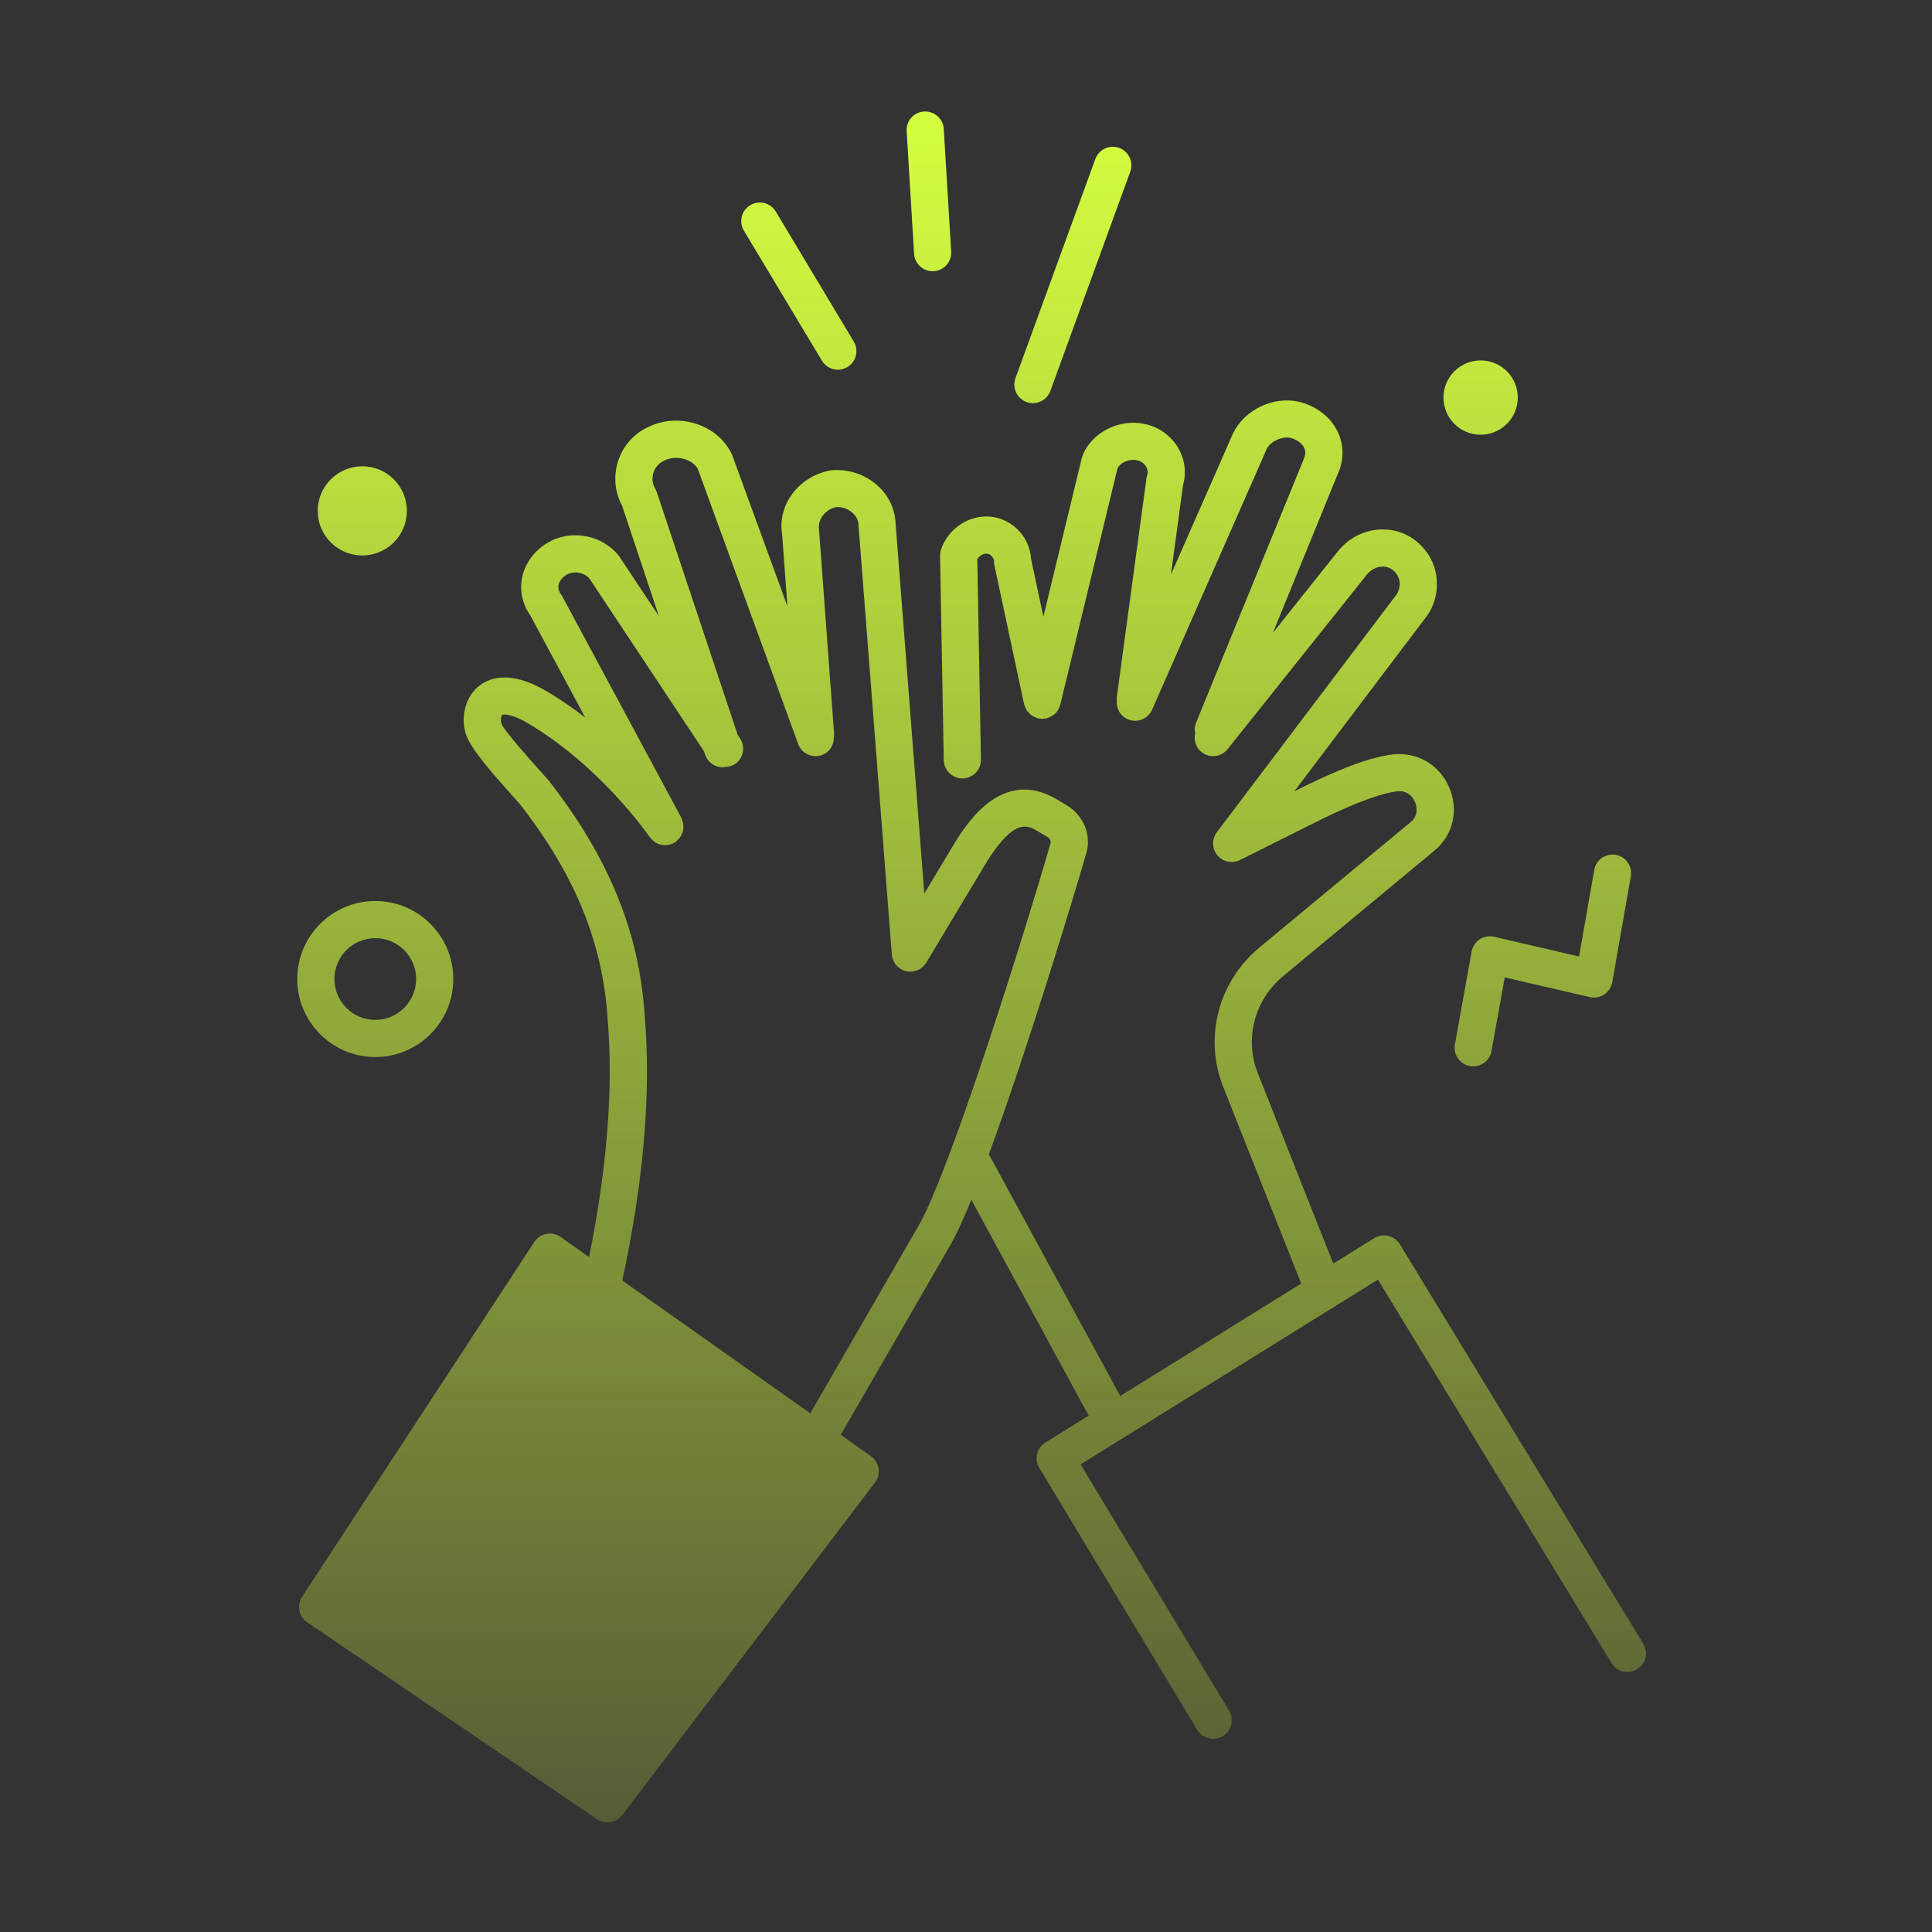 <svg width="183" height="183" viewBox="0 0 183 183" fill="none" xmlns="http://www.w3.org/2000/svg">
<rect x="0" y="0" width="183" height="183" fill="#333333" stroke="none"/>
<path fill-rule="evenodd" clip-rule="evenodd" d="M88.445 25.688C88.409 25.692 88.373 25.692 88.336 25.692C87.414 25.692 86.638 24.972 86.582 24.038L85.878 12.424C85.82 11.453 86.559 10.619 87.529 10.561C88.505 10.512 89.334 11.24 89.392 12.211L90.096 23.825C90.154 24.796 89.415 25.63 88.445 25.688ZM97.235 38.079C97.434 38.153 97.638 38.186 97.839 38.186C98.557 38.186 99.233 37.743 99.491 37.028L107.058 16.265C107.39 15.352 106.92 14.341 106.007 14.009C105.09 13.676 104.082 14.148 103.751 15.059L96.185 35.823C95.852 36.736 96.322 37.746 97.235 38.079ZM79.362 35.019C78.766 35.019 78.183 34.714 77.852 34.165L70.462 21.846C69.962 21.012 70.231 19.932 71.066 19.432C71.9 18.934 72.98 19.201 73.48 20.035L80.87 32.353C81.37 33.187 81.101 34.267 80.267 34.767C79.983 34.938 79.67 35.019 79.362 35.019ZM132.597 117.859L155.648 155.691C156.155 156.522 155.893 157.604 155.062 158.109C154.232 158.617 153.148 158.353 152.645 157.523L130.518 121.206L102.355 138.707L116.414 162.031C116.916 162.865 116.648 163.945 115.816 164.447C115.531 164.619 115.218 164.7 114.908 164.7C114.313 164.7 113.731 164.399 113.4 163.85L98.443 139.04C97.947 138.215 98.204 137.145 99.02 136.636L103.119 134.09L92.008 113.647C91.275 115.443 90.604 116.914 90.039 117.895L79.637 135.909L82.492 137.928C82.881 138.202 83.142 138.623 83.216 139.096C83.288 139.568 83.166 140.048 82.878 140.43L58.947 171.925C58.602 172.379 58.076 172.62 57.545 172.62C57.202 172.62 56.858 172.52 56.549 172.318L29.099 153.666C28.305 153.126 28.09 152.05 28.615 151.246L50.61 117.638C50.872 117.238 51.284 116.962 51.754 116.872C52.222 116.786 52.707 116.89 53.098 117.164L55.794 119.07C57.516 110.594 58.115 102.968 57.545 96.408C57.078 89.267 54.456 82.864 49.287 76.22C49.148 76.053 48.845 75.715 48.475 75.303C45.674 72.174 44.27 70.429 44.026 69.162C43.726 67.855 44.036 65.996 45.435 64.928C46.475 64.138 48.375 63.563 51.537 65.333C52.936 66.146 54.235 67.043 55.435 67.965L50.239 58.305C48.729 56.169 49.208 53.368 51.381 51.736C53.566 50.095 56.698 50.44 58.512 52.514C58.563 52.572 58.613 52.634 58.655 52.699L62.41 58.36L58.917 47.879C58.236 46.63 58.094 45.127 58.532 43.725C58.987 42.264 60.029 41.073 61.389 40.456C62.799 39.746 64.539 39.644 66.11 40.199C67.567 40.714 68.748 41.768 69.348 43.088L74.585 57.431L74.085 50.632C73.613 47.848 75.63 45.105 78.693 44.548C81.824 44.262 84.549 46.438 84.808 49.287L87.551 84.638L90.522 79.688C91.646 77.918 94.996 72.65 100.15 75.741L101.03 76.269C102.691 77.267 103.441 79.201 102.848 80.974C101.632 85.18 97.291 99.496 93.654 109.374C93.666 109.393 93.682 109.409 93.698 109.425L93.698 109.425L93.698 109.426C93.717 109.445 93.737 109.465 93.75 109.491L106.11 132.23L123.249 121.579L115.908 103.061C114.007 98.414 115.339 93.08 119.226 89.806L133.664 77.832C134.287 77.295 134.266 76.514 134.03 75.966C133.912 75.699 133.446 74.819 132.332 74.953C129.86 75.244 125.542 77.413 124.095 78.141L124.076 78.15L117.451 81.463C116.72 81.831 115.832 81.643 115.311 81.015C114.788 80.386 114.767 79.482 115.26 78.829L132.154 56.482C132.71 55.828 132.71 54.862 132.221 54.29C131.804 53.769 131.32 53.669 130.98 53.669C130.416 53.669 129.852 53.948 129.478 54.418L116.281 70.957C115.677 71.717 114.57 71.844 113.808 71.235C113.261 70.797 113.059 70.102 113.207 69.461C113.148 69.141 113.147 68.81 113.279 68.488L123.484 43.502C123.676 43.074 123.683 42.729 123.53 42.412C123.319 41.976 122.832 41.626 122.225 41.474C121.475 41.304 120.344 41.802 120 42.49L109.128 67.221C108.739 68.11 107.704 68.516 106.81 68.124C106.096 67.811 105.718 67.08 105.79 66.345C105.79 66.31 105.785 66.277 105.781 66.243C105.774 66.196 105.768 66.15 105.774 66.1L108.589 45.337C108.605 45.228 108.628 45.12 108.663 45.017C108.779 44.666 108.649 44.358 108.561 44.207C108.382 43.896 108.067 43.676 107.701 43.602C106.904 43.426 106.096 43.857 105.851 44.36L100.43 66.749C100.384 66.934 100.307 67.102 100.212 67.254C100.209 67.26 100.207 67.266 100.205 67.273L100.205 67.273C100.202 67.281 100.199 67.29 100.194 67.297C100.078 67.475 99.928 67.624 99.76 67.747C99.727 67.771 99.691 67.788 99.654 67.806L99.654 67.806C99.63 67.818 99.606 67.829 99.584 67.842C99.453 67.916 99.321 67.98 99.177 68.018C99.162 68.022 99.149 68.029 99.136 68.037C99.121 68.045 99.105 68.053 99.087 68.057C99.06 68.063 99.033 68.061 99.006 68.059C98.983 68.057 98.96 68.055 98.936 68.059C98.909 68.063 98.882 68.069 98.856 68.075C98.811 68.085 98.767 68.096 98.721 68.096C98.658 68.096 98.593 68.085 98.529 68.075C98.506 68.071 98.484 68.067 98.461 68.064C98.446 68.062 98.431 68.06 98.417 68.059L98.416 68.059C98.397 68.057 98.377 68.056 98.357 68.052C98.348 68.05 98.34 68.049 98.332 68.049L98.322 68.049C98.317 68.048 98.312 68.047 98.306 68.046C98.256 68.035 98.213 68.011 98.17 67.987C98.142 67.971 98.113 67.955 98.083 67.942L98.027 67.921L98.027 67.921L98.026 67.921C97.92 67.88 97.816 67.84 97.724 67.775C97.656 67.728 97.6 67.669 97.545 67.609L97.522 67.585C97.51 67.572 97.498 67.559 97.486 67.547L97.468 67.529L97.434 67.496L97.434 67.496C97.37 67.433 97.305 67.371 97.256 67.295C97.198 67.206 97.163 67.108 97.127 67.008L97.127 67.008L97.127 67.008L97.113 66.968L97.103 66.94C97.09 66.907 97.074 66.876 97.058 66.846C97.034 66.801 97.011 66.757 97.001 66.706L94.183 53.508C94.159 53.389 94.145 53.266 94.145 53.142C94.145 52.859 93.849 52.439 93.442 52.439C93.073 52.439 92.744 52.681 92.568 52.967L92.916 71.939C92.934 72.91 92.16 73.712 91.188 73.73H91.155C90.198 73.73 89.413 72.963 89.395 72.002L89.043 52.646C89.04 52.447 89.07 52.248 89.133 52.059C89.749 50.209 91.521 48.919 93.442 48.919C95.66 48.919 97.544 50.735 97.659 52.931L98.829 58.418L102.464 43.403C102.48 43.334 102.501 43.266 102.526 43.199C103.354 40.989 106.004 39.62 108.427 40.163C109.747 40.427 110.919 41.261 111.605 42.444C112.232 43.519 112.392 44.789 112.057 45.954L110.908 54.438L116.817 40.998C117.924 38.78 120.629 37.517 123.032 38.052C124.711 38.469 126.031 39.498 126.699 40.883C127.312 42.148 127.317 43.574 126.715 44.895L120.57 59.94L126.729 52.22C127.783 50.902 129.332 50.148 130.98 50.148H130.982C132.529 50.148 133.968 50.837 134.932 52.043C136.5 53.871 136.502 56.809 134.896 58.685L122.601 74.953C125.531 73.482 129.212 71.777 131.945 71.455C134.257 71.217 136.344 72.435 137.264 74.575C138.182 76.707 137.66 79.04 135.934 80.52L121.485 92.505C118.779 94.782 117.848 98.498 119.175 101.747L126.289 119.689L130.166 117.28C130.565 117.034 131.047 116.953 131.503 117.064C131.96 117.171 132.353 117.458 132.597 117.859ZM76.749 133.87L86.99 116.137C90.096 110.745 97.242 87.708 99.494 79.931C99.605 79.6 99.364 79.371 99.225 79.288L98.345 78.761L98.343 78.76C97.356 78.169 96.133 77.436 93.52 81.541L87.738 91.18C87.344 91.836 86.573 92.162 85.825 91.986C85.079 91.81 84.534 91.173 84.474 90.409L81.306 49.586C81.255 49.032 80.859 48.65 80.629 48.472C80.207 48.149 79.674 47.989 79.174 48.036C78.343 48.194 77.395 49.087 77.583 50.216L79.01 69.556C79.013 69.597 79.005 69.635 78.997 69.674L78.997 69.674C78.991 69.702 78.985 69.73 78.984 69.76C79.028 70.515 78.605 71.242 77.858 71.515C76.944 71.847 75.934 71.377 75.602 70.464L66.1 44.422C65.945 44.093 65.503 43.718 64.942 43.519C64.27 43.282 63.531 43.322 62.91 43.632C62.236 43.938 61.989 44.476 61.898 44.772C61.736 45.288 61.791 45.83 62.046 46.255C62.111 46.366 62.165 46.482 62.206 46.604L69.873 69.604L70.098 69.943C70.634 70.753 70.413 71.845 69.603 72.382C69.309 72.576 68.982 72.639 68.655 72.642C68.629 72.646 68.603 72.652 68.576 72.658C68.536 72.667 68.495 72.676 68.454 72.676C67.717 72.676 67.031 72.21 66.784 71.472L66.68 71.159L55.803 54.758C55.194 54.137 54.184 54.038 53.498 54.55C52.98 54.937 52.616 55.602 53.146 56.31C53.198 56.382 53.246 56.456 53.283 56.531L64.544 77.471C64.571 77.52 64.583 77.572 64.595 77.624C64.602 77.657 64.61 77.691 64.622 77.724C64.63 77.747 64.638 77.77 64.646 77.793L64.647 77.794L64.647 77.794C64.679 77.88 64.71 77.965 64.722 78.055C64.735 78.15 64.73 78.241 64.725 78.334L64.724 78.348L64.722 78.391L64.72 78.432C64.716 78.529 64.712 78.624 64.689 78.72C64.665 78.812 64.626 78.895 64.587 78.98C64.579 78.998 64.57 79.016 64.562 79.033C64.553 79.052 64.545 79.07 64.536 79.088C64.499 79.169 64.462 79.249 64.409 79.324C64.352 79.404 64.279 79.47 64.205 79.537L64.205 79.537L64.204 79.538C64.189 79.551 64.174 79.565 64.159 79.579C64.134 79.602 64.112 79.627 64.09 79.653C64.057 79.692 64.024 79.73 63.98 79.76C63.966 79.769 63.952 79.774 63.937 79.778C63.924 79.782 63.911 79.786 63.899 79.794C63.886 79.802 63.877 79.811 63.867 79.821L63.867 79.821C63.855 79.833 63.843 79.845 63.828 79.853C63.679 79.934 63.52 79.985 63.362 80.019L63.355 80.02L63.346 80.021C63.336 80.022 63.327 80.023 63.318 80.024L63.301 80.026C63.292 80.027 63.283 80.028 63.274 80.029C63.255 80.032 63.236 80.035 63.217 80.039C63.144 80.051 63.07 80.063 62.998 80.063C62.94 80.063 62.883 80.052 62.825 80.042L62.825 80.042C62.8 80.037 62.776 80.033 62.751 80.029C62.734 80.026 62.716 80.025 62.699 80.023C62.672 80.021 62.646 80.018 62.619 80.012C62.424 79.969 62.237 79.897 62.067 79.79C62.048 79.779 62.031 79.765 62.014 79.75C62.004 79.742 61.994 79.734 61.984 79.727C61.842 79.625 61.715 79.5 61.606 79.354C61.597 79.341 61.585 79.331 61.573 79.321L61.573 79.321C61.568 79.317 61.563 79.313 61.558 79.309C61.556 79.306 61.553 79.303 61.55 79.3C61.547 79.297 61.544 79.293 61.541 79.288C61.495 79.222 56.904 72.519 49.797 68.386C48.337 67.568 47.661 67.659 47.576 67.723C47.485 67.793 47.407 68.156 47.462 68.375C47.478 68.435 47.488 68.493 47.497 68.553C47.766 69.226 50.269 72.022 51.098 72.949L51.099 72.949L51.099 72.949L51.103 72.954C51.509 73.408 51.84 73.779 52.033 74.011C57.692 81.286 60.548 88.301 61.06 96.139C61.69 103.395 60.978 111.87 58.942 121.289L76.749 133.87ZM35.547 100.125C39.622 100.125 42.937 96.809 42.937 92.734C42.937 88.659 39.622 85.344 35.547 85.344C31.471 85.344 28.156 88.659 28.156 92.734C28.156 96.811 31.471 100.125 35.547 100.125ZM35.547 88.863C37.681 88.863 39.418 90.6 39.418 92.734C39.418 94.869 37.681 96.605 35.547 96.605C33.412 96.605 31.675 94.869 31.675 92.734C31.675 90.6 33.412 88.863 35.547 88.863ZM139.393 90.133C139.479 89.659 139.756 89.241 140.159 88.975C140.56 88.711 141.052 88.623 141.527 88.73L149.569 90.599L151.007 82.399C151.175 81.442 152.09 80.802 153.044 80.97C154 81.139 154.64 82.051 154.473 83.008L152.713 93.038C152.629 93.513 152.353 93.933 151.95 94.201C151.547 94.468 151.054 94.556 150.581 94.447L142.53 92.579L141.274 99.555C141.121 100.407 140.38 101.004 139.544 101.004C139.441 101.004 139.337 100.995 139.231 100.975C138.274 100.803 137.637 99.888 137.809 98.933L139.393 90.133ZM34.317 52.614C36.65 52.614 38.54 50.724 38.54 48.391C38.54 46.058 36.65 44.168 34.317 44.168C31.984 44.168 30.094 46.058 30.094 48.391C30.094 50.724 31.985 52.614 34.317 52.614ZM143.765 37.658C143.765 39.602 142.189 41.177 140.246 41.177C138.302 41.177 136.727 39.602 136.727 37.658C136.727 35.714 138.302 34.139 140.246 34.139C142.189 34.139 143.765 35.714 143.765 37.658Z" fill="url(#paint0_linear_3282_1706)"/>
<defs>
<linearGradient id="paint0_linear_3282_1706" x1="92.031" y1="10.559" x2="92.031" y2="214.723" gradientUnits="userSpaceOnUse">
<stop stop-color="#D5FF40"/>
<stop offset="1" stop-color="#D5FF40" stop-opacity="0"/>
</linearGradient>
</defs>
</svg>
